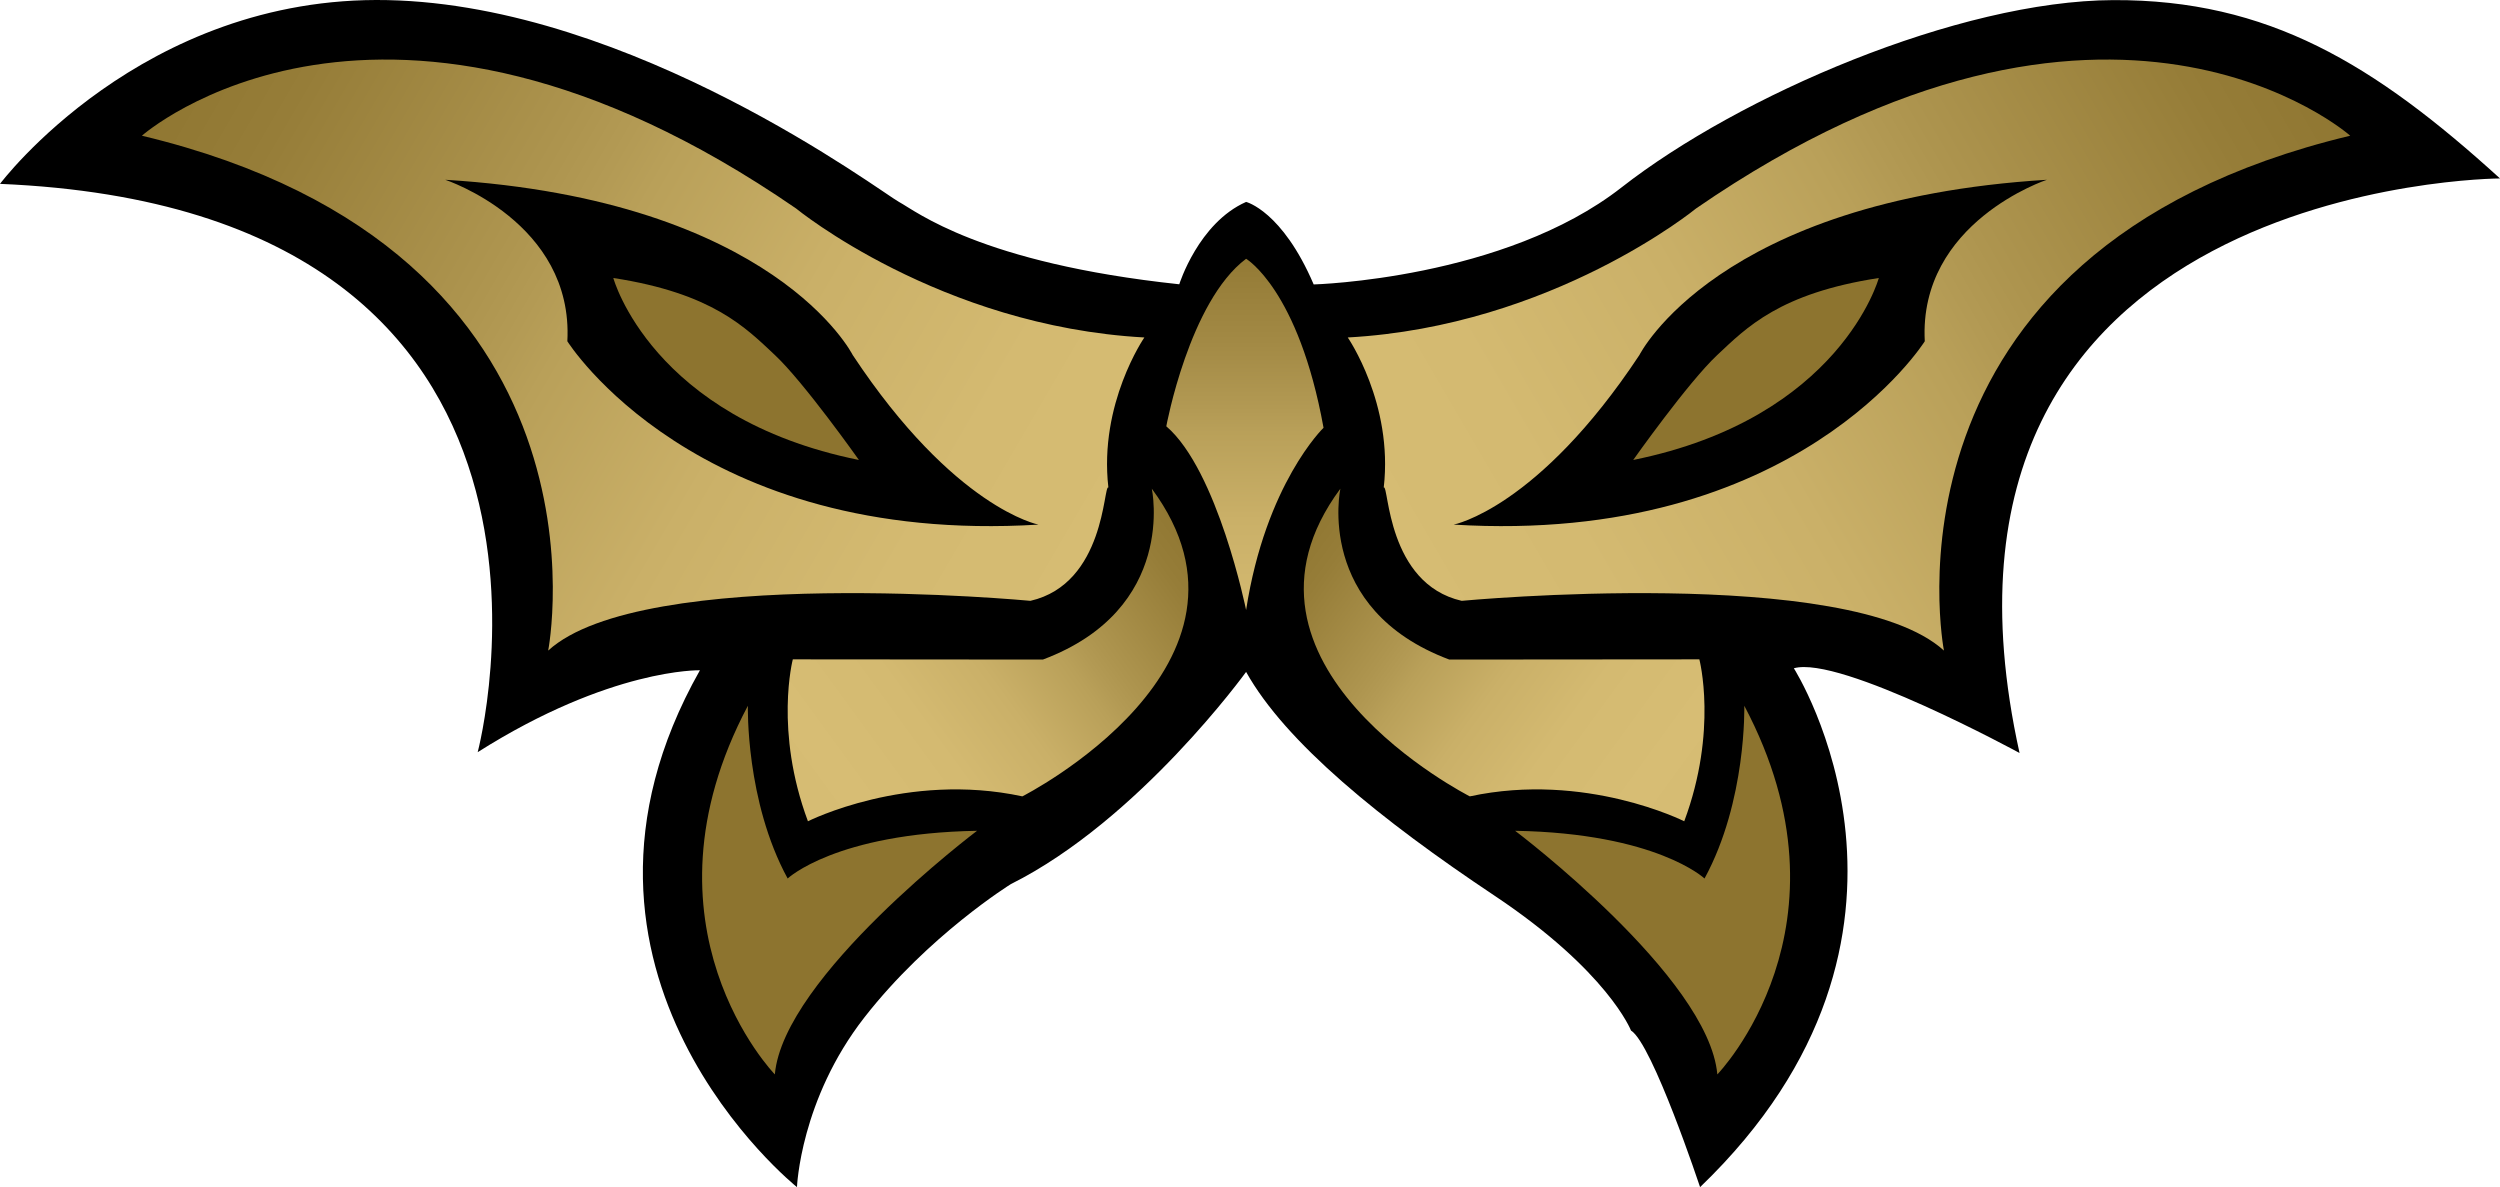<svg xmlns="http://www.w3.org/2000/svg" xml:space="preserve" width="996.89" height="473.376" style="clip-rule:evenodd;fill-rule:evenodd;stroke-linejoin:round;stroke-miterlimit:2" viewBox="0 0 996.89 473.376"><path d="M190.48 299.933S248.05 83.751 0 73.318c0 0 56.53-75.352 154.53-73.276S351.58 76.81 358.47 80.517s32.31 24.367 111.77 32.842c0 0 7.65-24.45 26.65-32.842 0 0 14.37 3.533 26.95 32.905 0 0 75.95-2.08 122.73-38.666C693.36 38.171 780.92.298 842.69.042c61.78-.255 104.08 25.534 154.2 71.116 0 0-242.14.924-191.58 229.105 0 0-71.63-39.034-90-33.786 0 0 67.56 106.015-37.39 206.9 0 0-19.02-57.202-27.55-62.449 0 0-9.18-23.615-54.44-53.788-45.26-30.174-83.28-61.004-99.04-89.21 0 0-42.65 59.036-93.81 84.618 0 0-32.8 20.334-58.38 53.132-25.59 32.797-26.9 67.696-26.9 67.696s-106.92-85.407-38.7-206.102c0 0-35.55-.933-88.62 32.66"/><path d="M218.593 259.422s31.11-159.087-162.01-205.307c0 0 95.6-84.8 260.85 29.013 0 0 57.23 46.94 138.89 51.441 0 0-18.2 26.363-14.35 59.8-2.03-1.22-1.24 38.358-31.08 45.216 0 0-154.62-14.596-192.3 19.837m-41.06-187.739s51.24 16.911 48.7 64.398c0 0 51.04 81.503 187.87 73.111 0 0-33.57-6.413-74.07-67.607 0 0-30.92-61.826-162.5-69.902" style="fill:url(#a)"/><path d="M244.563 110.851s15.22 55.817 97.93 72.562c0 0-21.82-30.884-33.49-41.828s-24.86-24.645-64.44-30.734" style="fill:url(#b)"/><path d="M775.156 259.422s-31.11-159.087 162.01-205.307c0 0-95.6-84.8-260.85 29.013 0 0-57.23 46.94-138.89 51.441 0 0 18.2 26.363 14.35 59.8 2.03-1.22 1.24 38.358 31.08 45.216 0 0 154.62-14.596 192.3 19.837m41.06-187.739s-51.24 16.911-48.7 64.398c0 0-51.04 81.503-187.87 73.111 0 0 33.57-6.413 74.07-67.607 0 0 30.92-61.826 162.5-69.902" style="fill:url(#c)"/><path d="M749.186 110.851s-15.22 55.817-97.93 72.562c0 0 21.82-30.884 33.49-41.828s24.86-24.645 64.44-30.734" style="fill:url(#d)"/><path d="M465.07 169.991s9.14-49.812 31.82-66.807c0 0 20.92 12.307 30.88 67.393 0 0-23.08 22.268-30.88 72.666 0 0-11.31-55.672-31.82-73.252" style="fill:url(#e)"/><path d="M316.14 262.921s-7.45 28.383 6.03 64.571c0 0 39.38-19.868 85.5-9.934 0 0 103.58-52.517 51.62-122.687 0 0 10.33 47.952-43.43 68.136z" style="fill:url(#f)"/><path d="M677.63 262.921s7.45 28.383-6.03 64.571c0 0-39.38-19.868-85.5-9.934 0 0-103.58-52.517-51.62-122.687 0 0-10.33 47.952 43.43 68.136z" style="fill:url(#g)"/><path d="M308.97 428.427s-57.36-59.026-10.75-147.006c0 0-.99 37.962 15.86 68.887 0 0 19.08-18.029 75.52-19.024 0 0-77.21 58.222-80.63 97.143" style="fill:url(#h)"/><path d="M684.8 428.427s57.36-59.026 10.75-147.006c0 0 .99 37.962-15.86 68.887 0 0-19.08-18.029-75.52-19.024 0 0 77.21 58.222 80.63 97.143" style="fill:url(#i)"/><defs><linearGradient id="a" x1="0" x2="1" y1="0" y2="0" gradientTransform="rotate(29.211 31.65 121.443)scale(942.724)" gradientUnits="userSpaceOnUse"><stop offset="0" style="stop-color:#8d742f;stop-opacity:1"/><stop offset=".07" style="stop-color:#967d38;stop-opacity:1"/><stop offset=".18" style="stop-color:#ae954f;stop-opacity:1"/><stop offset=".2" style="stop-color:#b39a54;stop-opacity:1"/><stop offset=".22" style="stop-color:#b9a059;stop-opacity:1"/><stop offset=".3" style="stop-color:#cab068;stop-opacity:1"/><stop offset=".39" style="stop-color:#d4ba71;stop-opacity:1"/><stop offset=".5" style="stop-color:#d7bd74;stop-opacity:1"/><stop offset=".61" style="stop-color:#d4ba71;stop-opacity:1"/><stop offset=".7" style="stop-color:#cab068;stop-opacity:1"/><stop offset=".78" style="stop-color:#b9a059;stop-opacity:1"/><stop offset=".8" style="stop-color:#b39a54;stop-opacity:1"/><stop offset=".86" style="stop-color:#a38a45;stop-opacity:1"/><stop offset=".94" style="stop-color:#937a35;stop-opacity:1"/><stop offset="1" style="stop-color:#8d742f;stop-opacity:1"/></linearGradient><linearGradient id="b" x1="0" x2="1" y1="0" y2="0" gradientTransform="matrix(97.933 0 0 72.561 244.563 147.132)" gradientUnits="userSpaceOnUse"><stop offset="0" style="stop-color:#8d742f;stop-opacity:1"/><stop offset="1" style="stop-color:#8d742f;stop-opacity:1"/></linearGradient><linearGradient id="c" x1="0" x2="1" y1="0" y2="0" gradientTransform="scale(-942.724 942.724)rotate(29.211 -.493 -1.894)" gradientUnits="userSpaceOnUse"><stop offset="0" style="stop-color:#8d742f;stop-opacity:1"/><stop offset=".07" style="stop-color:#967d38;stop-opacity:1"/><stop offset=".18" style="stop-color:#ae954f;stop-opacity:1"/><stop offset=".2" style="stop-color:#b39a54;stop-opacity:1"/><stop offset=".22" style="stop-color:#b9a059;stop-opacity:1"/><stop offset=".3" style="stop-color:#cab068;stop-opacity:1"/><stop offset=".39" style="stop-color:#d4ba71;stop-opacity:1"/><stop offset=".5" style="stop-color:#d7bd74;stop-opacity:1"/><stop offset=".61" style="stop-color:#d4ba71;stop-opacity:1"/><stop offset=".7" style="stop-color:#cab068;stop-opacity:1"/><stop offset=".78" style="stop-color:#b9a059;stop-opacity:1"/><stop offset=".8" style="stop-color:#b39a54;stop-opacity:1"/><stop offset=".86" style="stop-color:#a38a45;stop-opacity:1"/><stop offset=".94" style="stop-color:#937a35;stop-opacity:1"/><stop offset="1" style="stop-color:#8d742f;stop-opacity:1"/></linearGradient><linearGradient id="d" x1="0" x2="1" y1="0" y2="0" gradientTransform="matrix(-97.933 0 0 72.561 749.186 147.132)" gradientUnits="userSpaceOnUse"><stop offset="0" style="stop-color:#8d742f;stop-opacity:1"/><stop offset="1" style="stop-color:#8d742f;stop-opacity:1"/></linearGradient><linearGradient id="e" x1="0" x2="1" y1="0" y2="0" gradientTransform="rotate(-89.736 506.889 8.131)scale(439.029)" gradientUnits="userSpaceOnUse"><stop offset="0" style="stop-color:#8d742f;stop-opacity:1"/><stop offset=".07" style="stop-color:#967d38;stop-opacity:1"/><stop offset=".18" style="stop-color:#ae954f;stop-opacity:1"/><stop offset=".2" style="stop-color:#b39a54;stop-opacity:1"/><stop offset=".22" style="stop-color:#b9a059;stop-opacity:1"/><stop offset=".3" style="stop-color:#cab068;stop-opacity:1"/><stop offset=".39" style="stop-color:#d4ba71;stop-opacity:1"/><stop offset=".5" style="stop-color:#d7bd74;stop-opacity:1"/><stop offset=".61" style="stop-color:#d4ba71;stop-opacity:1"/><stop offset=".7" style="stop-color:#cab068;stop-opacity:1"/><stop offset=".78" style="stop-color:#b9a059;stop-opacity:1"/><stop offset=".8" style="stop-color:#b39a54;stop-opacity:1"/><stop offset=".86" style="stop-color:#a38a45;stop-opacity:1"/><stop offset=".94" style="stop-color:#937a35;stop-opacity:1"/><stop offset="1" style="stop-color:#8d742f;stop-opacity:1"/></linearGradient><linearGradient id="f" x1="0" x2="1" y1="0" y2="0" gradientTransform="rotate(144.293 204.61 172.73)scale(357.701)" gradientUnits="userSpaceOnUse"><stop offset="0" style="stop-color:#8d742f;stop-opacity:1"/><stop offset=".07" style="stop-color:#967d38;stop-opacity:1"/><stop offset=".18" style="stop-color:#ae954f;stop-opacity:1"/><stop offset=".2" style="stop-color:#b39a54;stop-opacity:1"/><stop offset=".22" style="stop-color:#b9a059;stop-opacity:1"/><stop offset=".3" style="stop-color:#cab068;stop-opacity:1"/><stop offset=".39" style="stop-color:#d4ba71;stop-opacity:1"/><stop offset=".5" style="stop-color:#d7bd74;stop-opacity:1"/><stop offset=".61" style="stop-color:#d4ba71;stop-opacity:1"/><stop offset=".7" style="stop-color:#cab068;stop-opacity:1"/><stop offset=".78" style="stop-color:#b9a059;stop-opacity:1"/><stop offset=".8" style="stop-color:#b39a54;stop-opacity:1"/><stop offset=".86" style="stop-color:#a38a45;stop-opacity:1"/><stop offset=".94" style="stop-color:#937a35;stop-opacity:1"/><stop offset="1" style="stop-color:#8d742f;stop-opacity:1"/></linearGradient><linearGradient id="g" x1="0" x2="1" y1="0" y2="0" gradientTransform="scale(357.701 -357.701)rotate(-35.707 -.11 -2.537)" gradientUnits="userSpaceOnUse"><stop offset="0" style="stop-color:#8d742f;stop-opacity:1"/><stop offset=".07" style="stop-color:#967d38;stop-opacity:1"/><stop offset=".18" style="stop-color:#ae954f;stop-opacity:1"/><stop offset=".2" style="stop-color:#b39a54;stop-opacity:1"/><stop offset=".22" style="stop-color:#b9a059;stop-opacity:1"/><stop offset=".3" style="stop-color:#cab068;stop-opacity:1"/><stop offset=".39" style="stop-color:#d4ba71;stop-opacity:1"/><stop offset=".5" style="stop-color:#d7bd74;stop-opacity:1"/><stop offset=".61" style="stop-color:#d4ba71;stop-opacity:1"/><stop offset=".7" style="stop-color:#cab068;stop-opacity:1"/><stop offset=".78" style="stop-color:#b9a059;stop-opacity:1"/><stop offset=".8" style="stop-color:#b39a54;stop-opacity:1"/><stop offset=".86" style="stop-color:#a38a45;stop-opacity:1"/><stop offset=".94" style="stop-color:#937a35;stop-opacity:1"/><stop offset="1" style="stop-color:#8d742f;stop-opacity:1"/></linearGradient><linearGradient id="h" x1="0" x2="1" y1="0" y2="0" gradientTransform="matrix(109.632 0 0 147.006 279.96 354.924)" gradientUnits="userSpaceOnUse"><stop offset="0" style="stop-color:#8d742f;stop-opacity:1"/><stop offset="1" style="stop-color:#8d742f;stop-opacity:1"/></linearGradient><linearGradient id="i" x1="0" x2="1" y1="0" y2="0" gradientTransform="matrix(-109.632 0 0 147.006 713.81 354.924)" gradientUnits="userSpaceOnUse"><stop offset="0" style="stop-color:#8d742f;stop-opacity:1"/><stop offset="1" style="stop-color:#8d742f;stop-opacity:1"/></linearGradient></defs></svg>